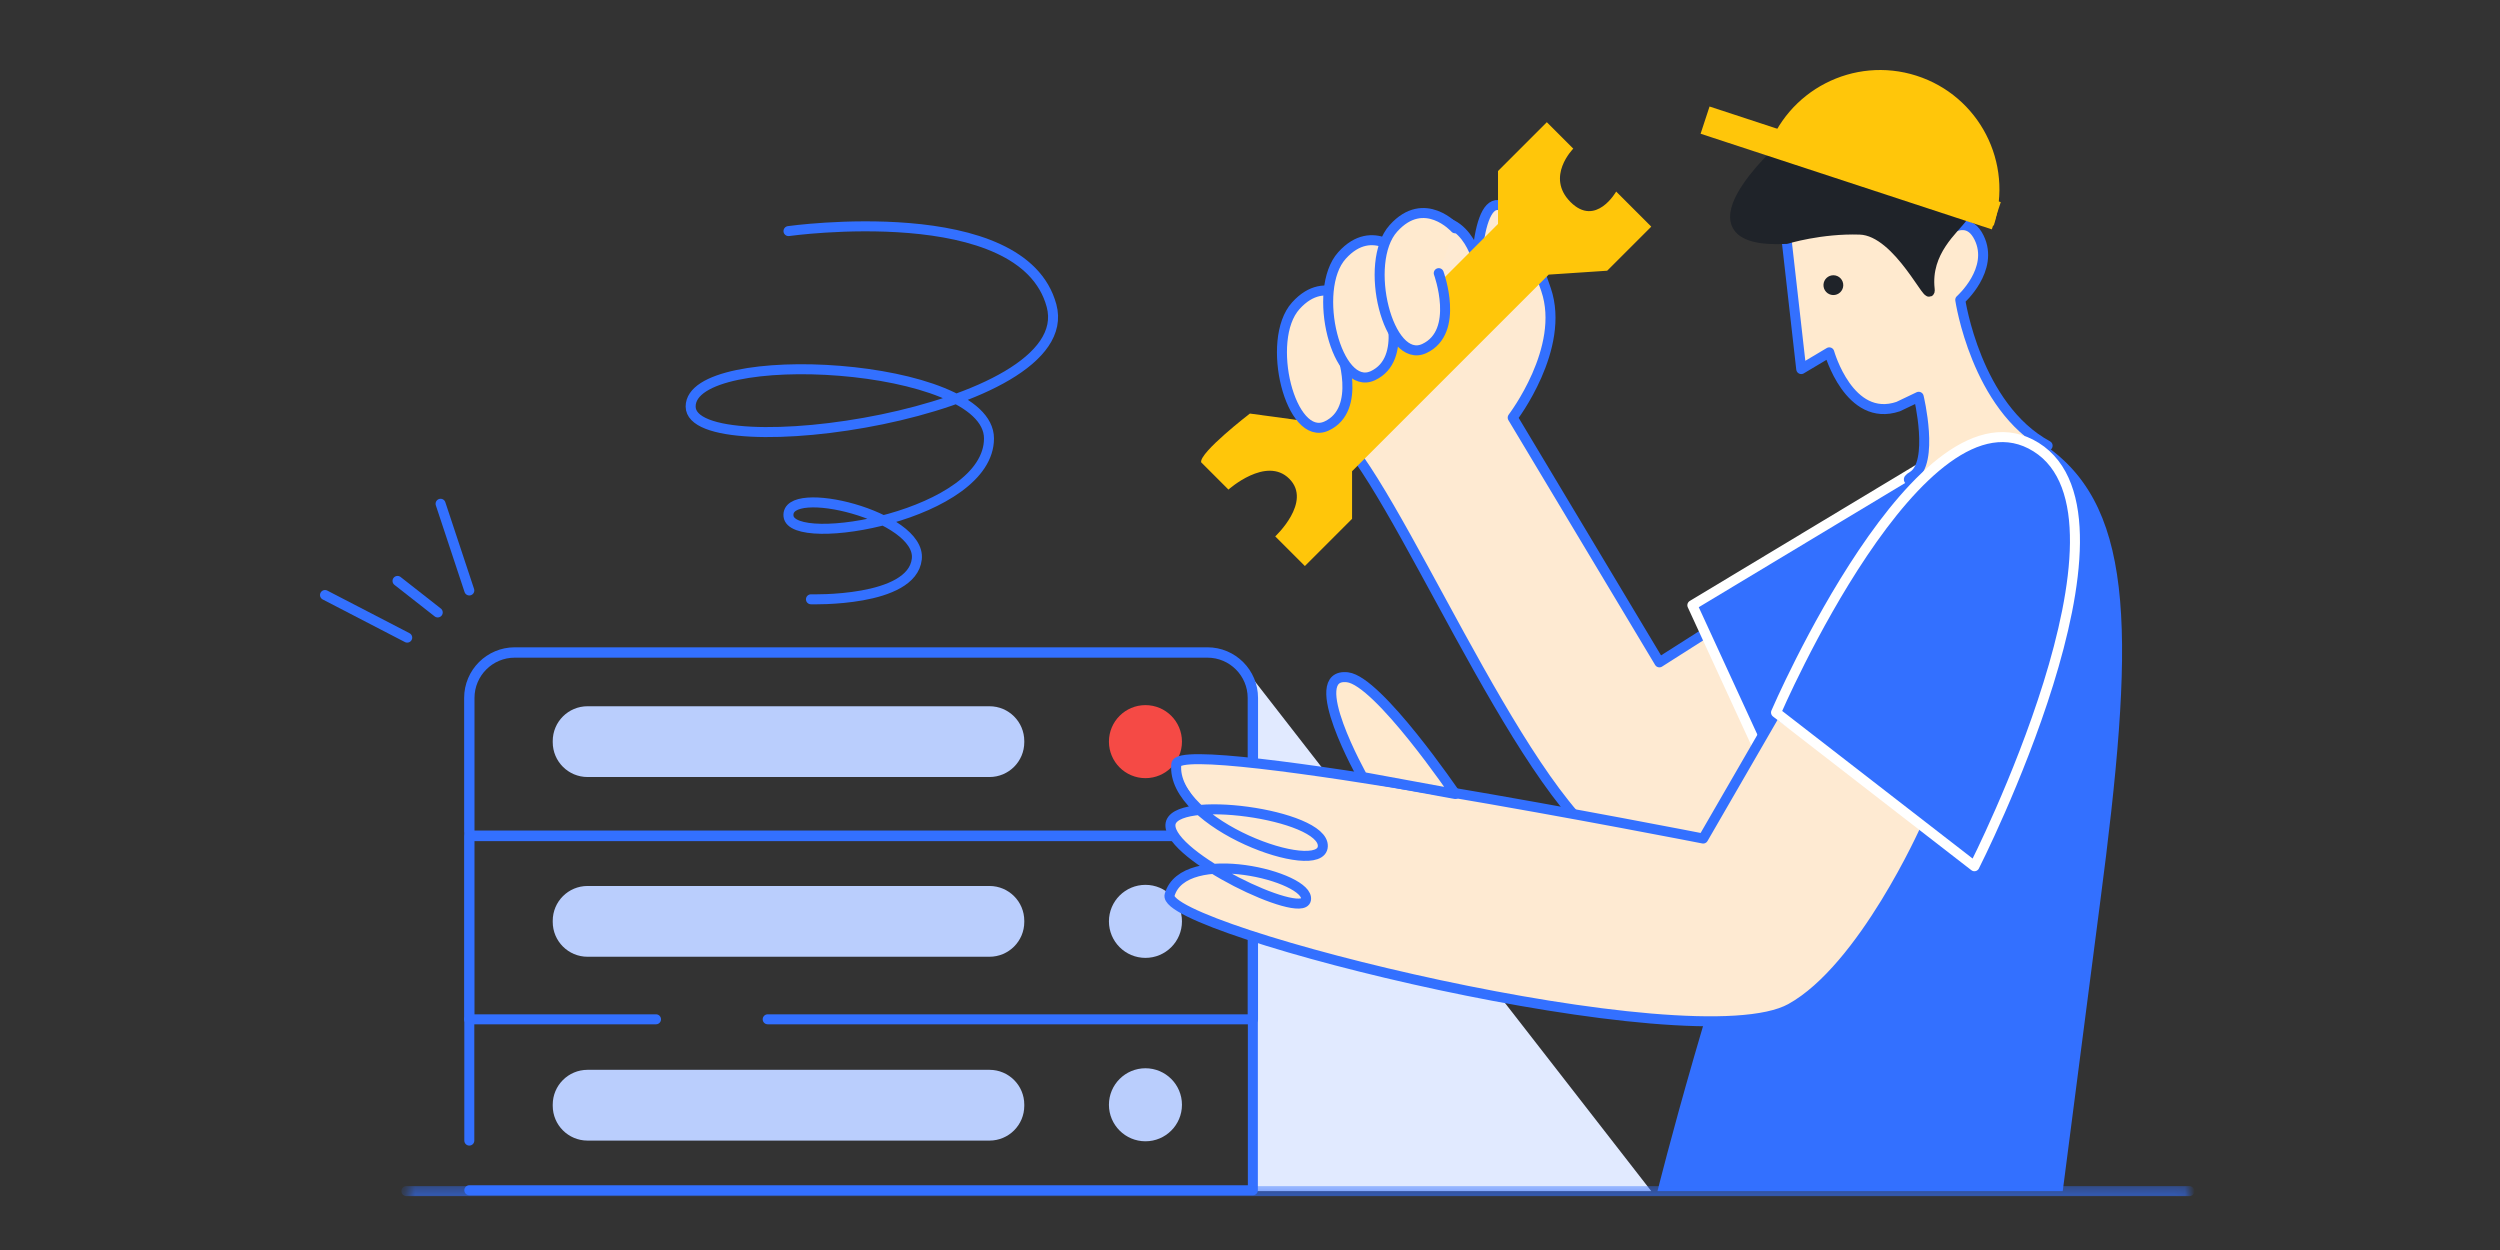 <svg width="250" height="125" viewBox="0 0 250 125" fill="none" xmlns="http://www.w3.org/2000/svg">
<rect x="0" y="0" width="250" height="125" fill="#333333" stroke="none"/>
<path fill-rule="evenodd" clip-rule="evenodd" d="M125.157 119.111H165.125L125.157 67.709V119.111Z" fill="#E1EAFF"/>
<path d="M46.931 114.059V101.93H65.601" stroke="#3370FF" stroke-linecap="round" stroke-linejoin="round"/>
<path d="M76.768 101.93H125.286V119.025H46.931" stroke="#3370FF" stroke-linecap="round" stroke-linejoin="round"/>
<path fill-rule="evenodd" clip-rule="evenodd" d="M118.196 110.477C118.196 112.494 116.561 114.129 114.545 114.129C112.528 114.129 110.893 112.494 110.893 110.477C110.893 108.46 112.528 106.826 114.545 106.826C116.561 106.826 118.196 108.46 118.196 110.477Z" fill="#BACEFD"/>
<path d="M46.931 101.93V83.589H125.285V101.93" stroke="#3370FF" stroke-width="1.036" stroke-linecap="round" stroke-linejoin="round"/>
<path fill-rule="evenodd" clip-rule="evenodd" d="M118.196 92.136C118.196 94.154 116.561 95.788 114.545 95.788C112.528 95.788 110.893 94.154 110.893 92.136C110.893 90.119 112.528 88.485 114.545 88.485C116.561 88.485 118.196 90.119 118.196 92.136Z" fill="#BACEFD"/>
<path fill-rule="evenodd" clip-rule="evenodd" d="M125.286 83.589H47.336C47.113 83.589 46.932 83.407 46.932 83.185V69.795C46.932 67.283 48.968 65.248 51.479 65.248H120.739C123.25 65.248 125.286 67.283 125.286 69.795V83.589Z" stroke="#3370FF" stroke-width="1.036" stroke-linecap="round" stroke-linejoin="round"/>
<path fill-rule="evenodd" clip-rule="evenodd" d="M118.196 74.163C118.196 76.18 116.561 77.815 114.545 77.815C112.528 77.815 110.893 76.18 110.893 74.163C110.893 72.146 112.528 70.512 114.545 70.512C116.561 70.512 118.196 72.146 118.196 74.163Z" fill="#F54A45"/>
<path fill-rule="evenodd" clip-rule="evenodd" d="M98.948 77.702H58.754C56.831 77.702 55.273 76.143 55.273 74.221V74.106C55.273 72.183 56.831 70.625 58.754 70.625H98.948C100.87 70.625 102.428 72.183 102.428 74.106V74.221C102.428 76.143 100.87 77.702 98.948 77.702Z" fill="#BACEFD"/>
<path fill-rule="evenodd" clip-rule="evenodd" d="M98.948 95.675H58.754C56.831 95.675 55.273 94.116 55.273 92.194V92.079C55.273 90.156 56.831 88.598 58.754 88.598H98.948C100.87 88.598 102.428 90.156 102.428 92.079V92.194C102.428 94.116 100.87 95.675 98.948 95.675Z" fill="#BACEFD"/>
<path fill-rule="evenodd" clip-rule="evenodd" d="M98.948 114.059H58.754C56.831 114.059 55.273 112.5 55.273 110.578V110.463C55.273 108.54 56.831 106.982 58.754 106.982H98.948C100.87 106.982 102.428 108.54 102.428 110.463V110.578C102.428 112.5 100.87 114.059 98.948 114.059Z" fill="#BACEFD"/>
<path fill-rule="evenodd" clip-rule="evenodd" d="M130.744 35.608C130.744 35.608 129.976 40.127 133.39 42.953C139.369 47.903 151.747 78.847 161.044 84.859C170.342 90.871 178.704 79.597 178.704 79.597L171.057 62.978L165.939 66.236L151.27 41.761C151.27 41.761 156.592 34.809 154.608 28.977C150.555 17.066 148.171 19.306 147.694 25.934C147.694 25.934 146.089 19.558 140.368 23.271" fill="#FEEAD2"/>
<path d="M130.744 35.608C130.744 35.608 129.976 40.127 133.39 42.953C139.369 47.903 151.747 78.847 161.044 84.859C170.342 90.871 178.704 79.597 178.704 79.597L171.057 62.978L165.939 66.236L151.27 41.761C151.27 41.761 156.592 34.809 154.608 28.977C150.555 17.066 148.171 19.306 147.694 25.934C147.694 25.934 146.089 19.558 140.368 23.271" stroke="#3370FF" stroke-linecap="round" stroke-linejoin="round"/>
<path fill-rule="evenodd" clip-rule="evenodd" d="M192.358 46.607L169.234 60.523L177.601 78.708L195.619 52.295L192.358 46.607Z" fill="#3370FF"/>
<path fill-rule="evenodd" clip-rule="evenodd" d="M192.358 46.607L169.234 60.523L177.601 78.708L195.619 52.295L192.358 46.607Z" stroke="white" stroke-linecap="round" stroke-linejoin="round"/>
<path fill-rule="evenodd" clip-rule="evenodd" d="M189.82 40.658C184.918 42.315 182.929 35.235 182.929 35.235L180.123 36.907L178.649 23.89C178.649 23.89 177.587 18.858 184.135 16.943C190.603 15.052 191.547 21.282 191.547 21.282L192.551 25.134C192.551 25.134 196.199 20.297 197.904 23.756C199.474 26.94 196.025 29.987 196.025 29.987C196.025 29.987 197.602 40.697 204.762 44.569C204.762 44.569 188.272 49.419 191.241 47.631C193.463 46.294 191.872 39.679 191.872 39.679L189.82 40.658Z" fill="#FFEACF"/>
<path fill-rule="evenodd" clip-rule="evenodd" d="M189.82 40.658C184.918 42.315 182.929 35.235 182.929 35.235L180.123 36.907L178.649 23.89C178.649 23.89 177.587 18.858 184.135 16.943C190.603 15.052 191.547 21.282 191.547 21.282L192.551 25.134C192.551 25.134 196.199 20.297 197.904 23.756C199.474 26.94 196.025 29.987 196.025 29.987C196.025 29.987 197.602 40.697 204.762 44.569C204.762 44.569 188.272 49.419 191.241 47.631C193.463 46.294 191.872 39.679 191.872 39.679L189.82 40.658Z" stroke="#3370FF" stroke-linecap="round" stroke-linejoin="round"/>
<path d="M40.721 63.762L32.5 59.502" stroke="#3370FF" stroke-linecap="round" stroke-linejoin="round"/>
<path d="M46.931 59.047L44.058 50.377" stroke="#3370FF" stroke-linecap="round" stroke-linejoin="round"/>
<path d="M43.774 61.245L39.752 58.093" stroke="#3370FF" stroke-linecap="round" stroke-linejoin="round"/>
<path fill-rule="evenodd" clip-rule="evenodd" d="M206.274 119.111H165.749C165.749 119.111 187.327 32.216 204.762 44.712C213.664 51.092 213.447 64.087 209.995 90.383" fill="#3370FF"/>
<mask id="mask0" mask-type="alpha" maskUnits="userSpaceOnUse" x="40" y="118" width="179" height="2">
<path fill-rule="evenodd" clip-rule="evenodd" d="M40.637 118.612H218.942V119.611H40.637V118.612Z" fill="white"/>
</mask>
<g mask="url(#mask0)">
<path d="M218.942 119.112H40.637" stroke="#3370FF" stroke-linecap="round" stroke-linejoin="round"/>
</g>
<path fill-rule="evenodd" clip-rule="evenodd" d="M170.317 83.854C170.317 83.854 117.906 73.554 117.629 76.421C117.514 77.606 119.844 80.172 119.844 80.771C119.844 81.629 117.042 80.771 117.042 82.502C117.042 85.655 121.089 85.274 121.089 86.624C121.089 87.974 118.195 86.691 116.958 89.507C115.456 92.925 169.235 106.279 179.07 100.844C186.334 96.832 192.549 82.833 192.549 82.833C189.187 79.456 177.602 71.251 177.602 71.251L170.317 83.854Z" fill="#FEEAD2"/>
<path fill-rule="evenodd" clip-rule="evenodd" d="M170.317 83.854C170.317 83.854 117.906 73.554 117.629 76.421C117.042 82.502 132.163 87.837 132.283 84.622C132.403 81.405 117.147 79.35 117.042 82.502C116.937 85.655 130.192 91.981 130.597 89.976C131.062 87.671 118.372 84.509 116.958 89.507C115.983 92.957 169.235 106.279 179.07 100.844C186.334 96.832 192.549 82.833 192.549 82.833C189.187 79.456 177.602 71.251 177.602 71.251L170.317 83.854Z" stroke="#3370FF" stroke-linecap="round" stroke-linejoin="round"/>
<path fill-rule="evenodd" clip-rule="evenodd" d="M182.347 28.483C182.329 29.03 182.758 29.487 183.305 29.505C183.851 29.523 184.309 29.094 184.326 28.547C184.345 28.001 183.916 27.544 183.369 27.525C182.823 27.507 182.365 27.936 182.347 28.483Z" fill="#1F2329"/>
<path fill-rule="evenodd" clip-rule="evenodd" d="M120.115 46.23C119.92 45.255 124.989 41.356 124.989 41.356L130.139 42.055L149.801 22.393V17.103L154.683 12.22L157.328 14.866C157.328 14.866 154.521 17.672 157.056 20.207C159.59 22.741 161.617 19.155 161.617 19.155L165.126 22.664L160.718 27.072L154.87 27.461L135.207 47.124V51.883L130.488 56.603L127.523 53.638C127.523 53.638 131.237 50.185 128.93 47.877C126.623 45.571 122.844 48.959 122.844 48.959L120.115 46.23Z" fill="#FFC60A"/>
<path fill-rule="evenodd" clip-rule="evenodd" d="M178.649 23.891C178.649 23.891 182.056 22.832 185.991 22.961C189.925 23.09 193.166 30.708 192.966 28.896C192.551 25.134 195.409 22.943 196.297 21.684C196.297 21.684 198.212 14.358 192.797 11.471C189.48 9.703 178.139 14.827 178.139 14.827C178.139 14.827 167.393 24.486 178.649 23.891Z" fill="#1F2329"/>
<path fill-rule="evenodd" clip-rule="evenodd" d="M178.649 23.891C178.649 23.891 182.056 22.832 185.991 22.961C189.925 23.09 193.166 30.708 192.966 28.896C192.551 25.134 195.409 22.943 196.297 21.684C196.297 21.684 198.212 14.358 192.797 11.471C189.48 9.703 178.139 14.827 178.139 14.827C178.139 14.827 167.393 24.486 178.649 23.891Z" stroke="#1F2329" stroke-linecap="round" stroke-linejoin="round"/>
<path fill-rule="evenodd" clip-rule="evenodd" d="M199.375 22.561C201.379 16.286 197.917 9.574 191.642 7.569C185.366 5.565 178.654 9.028 176.65 15.302L199.375 22.561Z" fill="#FFC60A"/>
<path fill-rule="evenodd" clip-rule="evenodd" d="M135.745 30.578C135.745 30.578 132.675 27.138 129.576 30.578C126.477 34.017 129.07 44.268 132.661 42.6C136.251 40.932 134.106 35.061 134.106 35.061" fill="#FFEACF"/>
<path d="M135.745 30.578C135.745 30.578 132.675 27.138 129.576 30.578C126.477 34.017 129.07 44.268 132.661 42.6C136.251 40.932 134.106 35.061 134.106 35.061" stroke="#3370FF" stroke-linecap="round" stroke-linejoin="round"/>
<path fill-rule="evenodd" clip-rule="evenodd" d="M140.367 25.548C140.367 25.548 137.297 22.108 134.198 25.548C131.099 28.988 133.692 39.239 137.283 37.57C140.873 35.902 138.728 30.031 138.728 30.031" fill="#FFEACF"/>
<path d="M140.367 25.548C140.367 25.548 137.297 22.108 134.198 25.548C131.099 28.988 133.692 39.239 137.283 37.57C140.873 35.902 138.728 30.031 138.728 30.031" stroke="#3370FF" stroke-linecap="round" stroke-linejoin="round"/>
<path fill-rule="evenodd" clip-rule="evenodd" d="M145.514 22.831C145.514 22.831 142.444 19.391 139.345 22.831C136.246 26.271 138.839 36.522 142.43 34.853C146.02 33.185 143.875 27.315 143.875 27.315" fill="#FFEACF"/>
<path d="M145.514 22.831C145.514 22.831 142.444 19.391 139.345 22.831C136.246 26.271 138.839 36.522 142.43 34.853C146.02 33.185 143.875 27.315 143.875 27.315" stroke="#3370FF" stroke-linecap="round" stroke-linejoin="round"/>
<path fill-rule="evenodd" clip-rule="evenodd" d="M136.259 77.697C136.259 77.697 130.363 67.224 134.749 67.727C137.825 68.079 145.526 79.4 145.526 79.4L136.259 77.697Z" fill="#FFEACF"/>
<path fill-rule="evenodd" clip-rule="evenodd" d="M136.259 77.697C136.259 77.697 130.363 67.224 134.749 67.727C137.825 68.079 145.526 79.4 145.526 79.4L136.259 77.697Z" stroke="#3370FF" stroke-linecap="round" stroke-linejoin="round"/>
<path fill-rule="evenodd" clip-rule="evenodd" d="M177.602 71.251C177.602 71.251 192.119 37.529 203.611 44.712C215.103 51.896 197.441 86.624 197.441 86.624L177.602 71.251Z" fill="#3370FF"/>
<path fill-rule="evenodd" clip-rule="evenodd" d="M177.602 71.251C177.602 71.251 192.119 37.529 203.611 44.712C215.103 51.896 197.441 86.624 197.441 86.624L177.602 71.251Z" stroke="white" stroke-linecap="round" stroke-linejoin="round"/>
<path d="M81.095 59.93C81.095 59.93 91.2 60.236 91.681 55.905C92.162 51.574 78.529 48.267 78.849 51.605C79.17 54.943 98.899 51.516 98.899 43.846C98.899 36.176 69.065 34.541 69.065 40.652C69.065 46.762 108.042 41.332 105.155 30.574C102.267 19.815 78.849 23.109 78.849 23.109" stroke="#3370FF" stroke-linecap="round" stroke-linejoin="round"/>
<path fill-rule="evenodd" clip-rule="evenodd" d="M170.06 13.374L199.183 22.937L200.077 20.214L170.954 10.651L170.06 13.374Z" fill="#FFC60A"/>
</svg>
